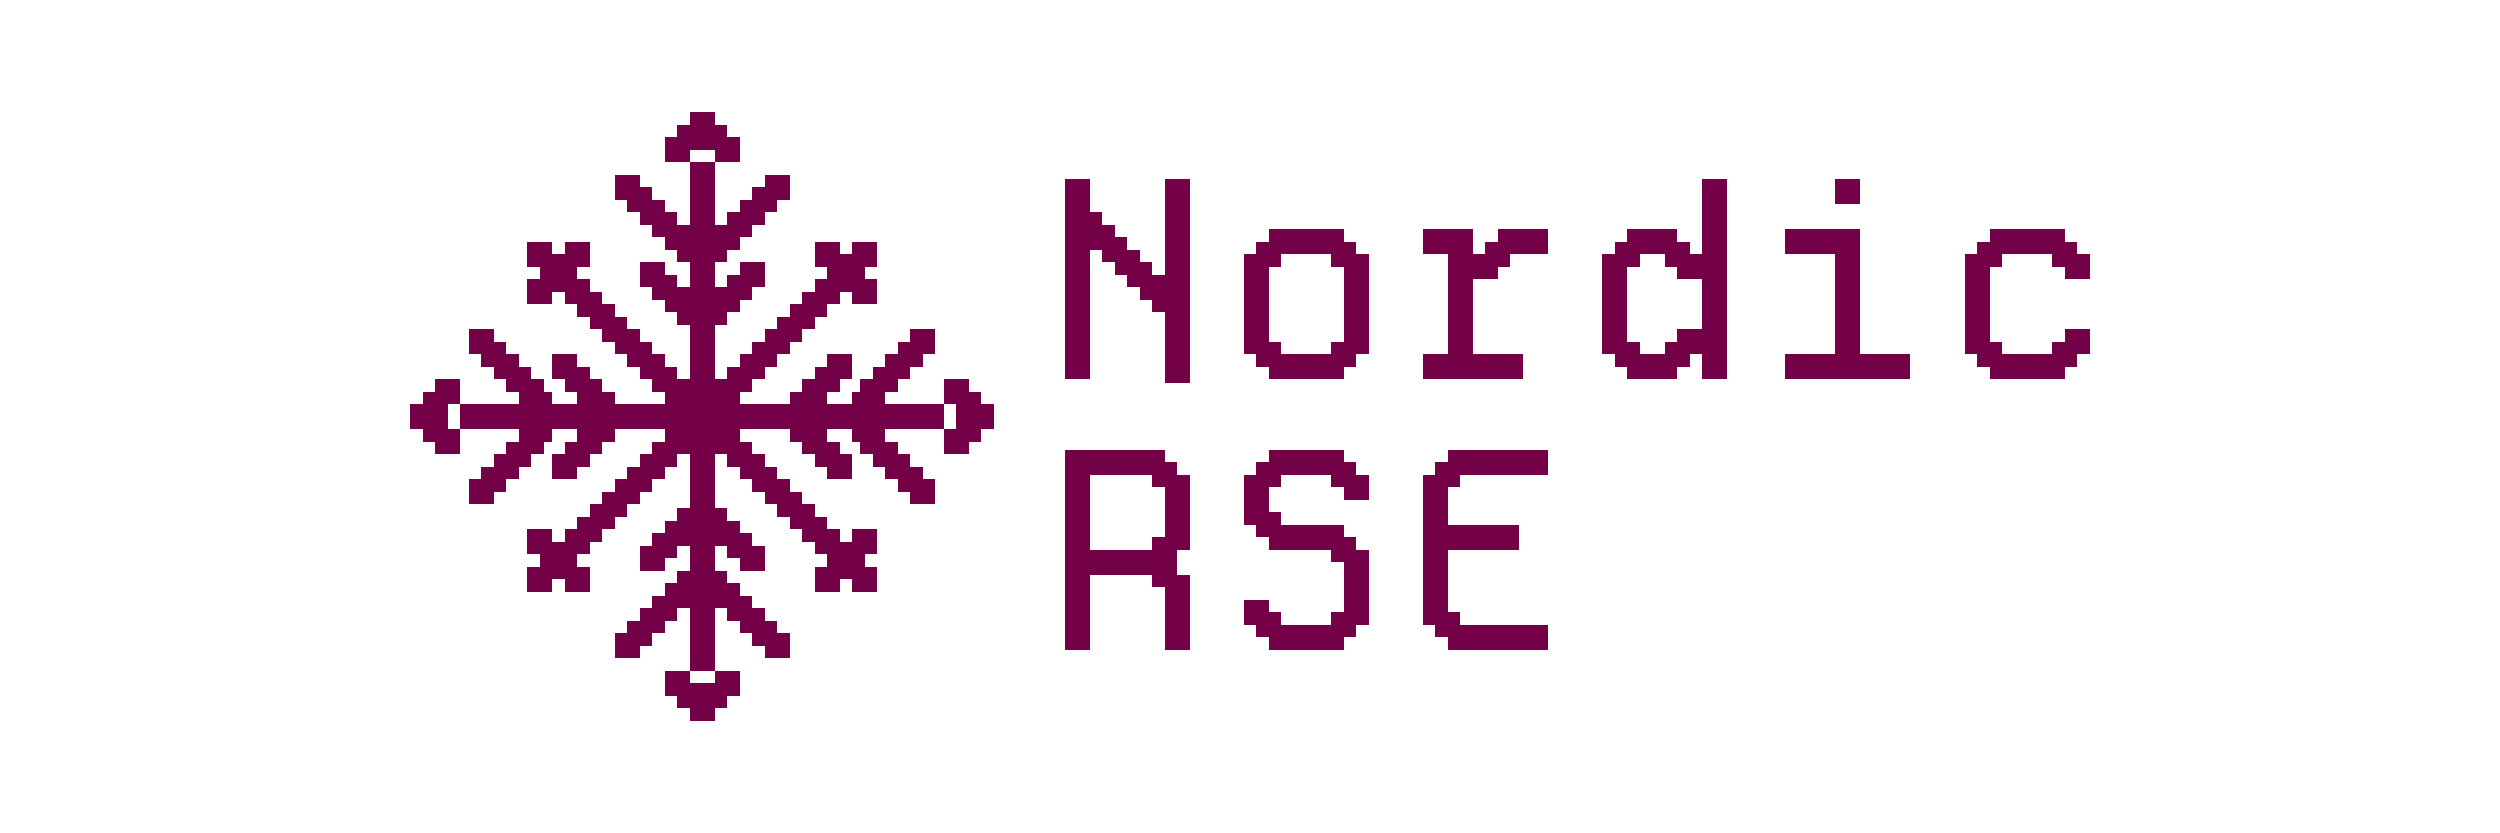 <?xml version="1.0" encoding="UTF-8" standalone="no"?>
<svg
   xmlns:dc="http://purl.org/dc/elements/1.1/"
   xmlns:cc="http://creativecommons.org/ns#"
   xmlns:rdf="http://www.w3.org/1999/02/22-rdf-syntax-ns#"
   xmlns:svg="http://www.w3.org/2000/svg"
   xmlns="http://www.w3.org/2000/svg"
   xmlns:sodipodi="http://sodipodi.sourceforge.net/DTD/sodipodi-0.dtd"
   xmlns:inkscape="http://www.inkscape.org/namespaces/inkscape"
   version="1.1"
   width="600"
   height="200"
   shape-rendering="crispEdges"
   id="svg23195"
   sodipodi:docname="NRSE_logo.svg"
   inkscape:export-filename="/home/samumantha/Documents/NRSE_logo/NRSE_black.png"
   inkscape:export-xdpi="300"
   inkscape:export-ydpi="300"
   inkscape:version="0.92.5 (2060ec1f9f, 2020-04-08)">
  <defs
     id="defs23199" />
  <sodipodi:namedview
     pagecolor="#ffffff"
     bordercolor="#666666"
     borderopacity="1"
     objecttolerance="10"
     gridtolerance="10"
     guidetolerance="10"
     inkscape:pageopacity="0"
     inkscape:pageshadow="2"
     inkscape:window-width="1848"
     inkscape:window-height="1016"
     id="namedview23197"
     showgrid="false"
     inkscape:zoom="2.1666667"
     inkscape:cx="321.36813"
     inkscape:cy="121.94093"
     inkscape:window-x="72"
     inkscape:window-y="27"
     inkscape:window-maximized="1"
     inkscape:current-layer="layer1" />
  <g
     inkscape:groupmode="layer"
     id="layer2"
     inkscape:label="Layer 2"
     style="display:inline" />
  <g
     inkscape:groupmode="layer"
     id="layer1"
     inkscape:label="Layer 1"
     style="display:inline">
    <path
       d="m 178,11 c 0,1 0,2 0,3 -1,0 -2,0 -3,0 0,1 0,2 0,3 -1,0 -2,0 -3,0 0,2 0,4 0,6 2,0 4,0 6,0 0,-1 0,-2 0,-3 2,0 4,0 6,0 0,1 0,2 0,3 2,0 4,0 6,0 0,-2 0,-4 0,-6 -1,0 -2,0 -3,0 0,-1 0,-2 0,-3 -1,0 -2,0 -3,0 0,-1 0,-2 0,-3 -2,0 -4,0 -6,0 z m 6,12 c -2,0 -4,0 -6,0 0,5 0,10 0,15 -1,0 -2,0 -3,0 0,-1 0,-2 0,-3 -1,0 -2,0 -3,0 0,-1 0,-2 0,-3 -1,0 -2,0 -3,0 0,-1 0,-2 0,-3 -1,0 -2,0 -3,0 0,-1 0,-2 0,-3 -2,0 -4,0 -6,0 0,2 0,4 0,6 1,0 2,0 3,0 0,1 0,2 0,3 1,0 2,0 3,0 0,1 0,2 0,3 1,0 2,0 3,0 0,1 0,2 0,3 1,0 2,0 3,0 0,1 0,2 0,3 1,0 2,0 3,0 0,1 0,2 0,3 1,0 2,0 3,0 0,2 0,4 0,6 -1,0 -2,0 -3,0 0,-1 0,-2 0,-3 -1,0 -2,0 -3,0 0,-1 0,-2 0,-3 -2,0 -4,0 -6,0 0,2 0,4 0,6 1,0 2,0 3,0 0,1 0,2 0,3 1,0 2,0 3,0 0,1 0,2 0,3 1,0 2,0 3,0 0,1 0,2 0,3 1,0 2,0 3,0 0,4.333 0,8.667 0,13 -1,0 -2,0 -3,0 0,-1 0,-2 0,-3 -1,0 -2,0 -3,0 0,-1 0,-2 0,-3 -1,0 -2,0 -3,0 0,-1 0,-2 0,-3 -1,0 -2,0 -3,0 0,-1 0,-2 0,-3 -1,0 -2,0 -3,0 0,-1 0,-2 0,-3 -1,0 -2,0 -3,0 0,-1 0,-2 0,-3 -1,0 -2,0 -3,0 0,-1 0,-2 0,-3 -1,0 -2,0 -3,0 0,-1 0,-2 0,-3 -1,0 -2,0 -3,0 0,-1 0,-2 0,-3 1,0 2,0 3,0 0,-2 0,-4 0,-6 -2,0 -4,0 -6,0 0,1 0,2 0,3 -1,0 -2,0 -3,0 0,-1 0,-2 0,-3 -2,0 -4,0 -6,0 0,2 0,4 0,6 1,0 2,0 3,0 0,1 0,2 0,3 -1,0 -2,0 -3,0 0,2 0,4 0,6 2,0 4,0 6,0 0,-1 0,-2 0,-3 1,0 2,0 3,0 0,1 0,2 0,3 1,0 2,0 3,0 0,1 0,2 0,3 1,0 2,0 3,0 0,1 0,2 0,3 1,0 2,0 3,0 0,1 0,2 0,3 1,0 2,0 3,0 0,1 0,2 0,3 1,0 2,0 3,0 0,1 0,2 0,3 1,0 2,0 3,0 0,1 0,2 0,3 1,0 2,0 3,0 0,1 0,2 0,3 1,0 2,0 3,0 0,1 0,2 0,3 -4,0 -8,0 -12,0 0,-1 0,-2 0,-3 -1,0 -2,0 -3,0 0,-1 0,-2 0,-3 -1,0 -2,0 -3,0 0,-1 0,-2 0,-3 -1,0 -2,0 -3,0 0,-1 0,-2 0,-3 -2,0 -4,0 -6,0 0,2 0,4 0,6 1,0 2,0 3,0 0,1 0,2 0,3 1,0 2,0 3,0 0,1 0,2 0,3 -2,0 -4,0 -6,0 0,-1 0,-2 0,-3 -0.667,0 -1.333,0 -2,0 0,-1 0,-2 0,-3 -1,0 -2,0 -3,0 0,-1 0,-2 0,-3 -1,0 -2,0 -3,0 0,-1 0,-2 0,-3 -1,0 -2,0 -3,0 0,-1 0,-2 0,-3 -1,0 -2,0 -3,0 0,-1 0,-2 0,-3 -2,0 -4,0 -6,0 0,2 0,4 0,6 1,0 2,0 3,0 0,1 0,2 0,3 1,0 2,0 3,0 0,1 0,2 0,3 1,0 2,0 3,0 0,1 0,2 0,3 1,0 2,0 3,0 0,1 0,2 0,3 -4.667,0 -9.333,0 -14,0 0,2 0,4 0,6 4.667,0 9.333,0 14,0 0,1 0,2 0,3 -1,0 -2,0 -3,0 0,1 0,2 0,3 -1,0 -2,0 -3,0 0,1 0,2 0,3 -1,0 -2,0 -3,0 0,1 0,2 0,3 -1,0 -2,0 -3,0 0,2 0,4 0,6 2,0 4,0 6,0 0,-1 0,-2 0,-3 1,0 2,0 3,0 0,-1 0,-2 0,-3 1,0 2,0 3,0 0,-1 0,-2 0,-3 1,0 2,0 3,0 0,-1 0,-2 0,-3 1,0 2,0 3,0 0,-1 0,-2 0,-3 0.667,0 1.333,0 2,0 0,-1 0,-2 0,-3 2,0 4,0 6,0 0,1 0,2 0,3 -1,0 -2,0 -3,0 0,1 0,2 0,3 -1,0 -2,0 -3,0 0,2 0,4 0,6 2,0 4,0 6,0 0,-1 0,-2 0,-3 1,0 2,0 3,0 0,-1 0,-2 0,-3 1,0 2,0 3,0 0,-1 0,-2 0,-3 1,0 2,0 3,0 0,-1 0,-2 0,-3 4,0 8,0 12,0 0,1 0,2 0,3 -1,0 -2,0 -3,0 0,1 0,2 0,3 -1,0 -2,0 -3,0 0,1 0,2 0,3 -1,0 -2,0 -3,0 0,1 0,2 0,3 -1,0 -2,0 -3,0 0,1 0,2 0,3 -1,0 -2,0 -3,0 0,1 0,2 0,3 -1,0 -2,0 -3,0 0,1 0,2 0,3 -1,0 -2,0 -3,0 0,1 0,2 0,3 -1,0 -2,0 -3,0 0,1 0,2 0,3 -1,0 -2,0 -3,0 0,-1 0,-2 0,-3 -2,0 -4,0 -6,0 0,2 0,4 0,6 1,0 2,0 3,0 0,1 0,2 0,3 -1,0 -2,0 -3,0 0,2 0,4 0,6 2,0 4,0 6,0 0,-1 0,-2 0,-3 1,0 2,0 3,0 0,1 0,2 0,3 2,0 4,0 6,0 0,-2 0,-4 0,-6 -1,0 -2,0 -3,0 0,-1 0,-2 0,-3 1,0 2,0 3,0 0,-1 0,-2 0,-3 1,0 2,0 3,0 0,-1 0,-2 0,-3 1,0 2,0 3,0 0,-1 0,-2 0,-3 1,0 2,0 3,0 0,-1 0,-2 0,-3 1,0 2,0 3,0 0,-1 0,-2 0,-3 1,0 2,0 3,0 0,-1 0,-2 0,-3 1,0 2,0 3,0 0,-1 0,-2 0,-3 1,0 2,0 3,0 0,-1 0,-2 0,-3 1,0 2,0 3,0 0,4.333 0,8.667 0,13 -1,0 -2,0 -3,0 0,1 0,2 0,3 -1,0 -2,0 -3,0 0,1 0,2 0,3 -1,0 -2,0 -3,0 0,1 0,2 0,3 -1,0 -2,0 -3,0 0,2 0,4 0,6 2,0 4,0 6,0 0,-1 0,-2 0,-3 1,0 2,0 3,0 0,-1 0,-2 0,-3 1,0 2,0 3,0 0,2 0,4 0,6 -1,0 -2,0 -3,0 0,1 0,2 0,3 -1,0 -2,0 -3,0 0,1 0,2 0,3 -1,0 -2,0 -3,0 0,1 0,2 0,3 -1,0 -2,0 -3,0 0,1 0,2 0,3 -1,0 -2,0 -3,0 0,1 0,2 0,3 -1,0 -2,0 -3,0 0,2 0,4 0,6 2,0 4,0 6,0 0,-1 0,-2 0,-3 1,0 2,0 3,0 0,-1 0,-2 0,-3 1,0 2,0 3,0 0,-1 0,-2 0,-3 1,0 2,0 3,0 0,-1 0,-2 0,-3 1,0 2,0 3,0 0,5 0,10 0,15 2,0 4,0 6,0 0,-5 0,-10 0,-15 1,0 2,0 3,0 0,1 0,2 0,3 1,0 2,0 3,0 0,1 0,2 0,3 1,0 2,0 3,0 0,1 0,2 0,3 1,0 2,0 3,0 0,1 0,2 0,3 2,0 4,0 6,0 0,-2 0,-4 0,-6 -1,0 -2,0 -3,0 0,-1 0,-2 0,-3 -1,0 -2,0 -3,0 0,-1 0,-2 0,-3 -1,0 -2,0 -3,0 0,-1 0,-2 0,-3 -1,0 -2,0 -3,0 0,-1 0,-2 0,-3 -1,0 -2,0 -3,0 0,-1 0,-2 0,-3 -1,0 -2,0 -3,0 0,-2 0,-4 0,-6 1,0 2,0 3,0 0,1 0,2 0,3 1,0 2,0 3,0 0,1 0,2 0,3 2,0 4,0 6,0 0,-2 0,-4 0,-6 -1,0 -2,0 -3,0 0,-1 0,-2 0,-3 -1,0 -2,0 -3,0 0,-1 0,-2 0,-3 -1,0 -2,0 -3,0 0,-1 0,-2 0,-3 -1,0 -2,0 -3,0 0,-4.333 0,-8.667 0,-13 1,0 2,0 3,0 0,1 0,2 0,3 1,0 2,0 3,0 0,1 0,2 0,3 1,0 2,0 3,0 0,1 0,2 0,3 1,0 2,0 3,0 0,1 0,2 0,3 1,0 2,0 3,0 0,1 0,2 0,3 1,0 2,0 3,0 0,1 0,2 0,3 1,0 2,0 3,0 0,1 0,2 0,3 1,0 2,0 3,0 0,1 0,2 0,3 1,0 2,0 3,0 0,1 0,2 0,3 -1,0 -2,0 -3,0 0,2 0,4 0,6 2,0 4,0 6,0 0,-1 0,-2 0,-3 1,0 2,0 3,0 0,1 0,2 0,3 2,0 4,0 6,0 0,-2 0,-4 0,-6 -1,0 -2,0 -3,0 0,-1 0,-2 0,-3 1,0 2,0 3,0 0,-2 0,-4 0,-6 -2,0 -4,0 -6,0 0,1 0,2 0,3 -1,0 -2,0 -3,0 0,-1 0,-2 0,-3 -1,0 -2,0 -3,0 0,-1 0,-2 0,-3 -1,0 -2,0 -3,0 0,-1 0,-2 0,-3 -1,0 -2,0 -3,0 0,-1 0,-2 0,-3 -1,0 -2,0 -3,0 0,-1 0,-2 0,-3 -1,0 -2,0 -3,0 0,-1 0,-2 0,-3 -1,0 -2,0 -3,0 0,-1 0,-2 0,-3 -1,0 -2,0 -3,0 0,-1 0,-2 0,-3 -1,0 -2,0 -3,0 0,-1 0,-2 0,-3 4,0 8,0 12,0 0,1 0,2 0,3 1,0 2,0 3,0 0,1 0,2 0,3 1,0 2,0 3,0 0,1 0,2 0,3 1,0 2,0 3,0 0,1 0,2 0,3 2,0 4,0 6,0 0,-2 0,-4 0,-6 -1,0 -2,0 -3,0 0,-1 0,-2 0,-3 -1,0 -2,0 -3,0 0,-1 0,-2 0,-3 2,0 4,0 6,0 0,1 0,2 0,3 0.667,0 1.333,0 2,0 0,1 0,2 0,3 1,0 2,0 3,0 0,1 0,2 0,3 1,0 2,0 3,0 0,1 0,2 0,3 1,0 2,0 3,0 0,1 0,2 0,3 1,0 2,0 3,0 0,1 0,2 0,3 2,0 4,0 6,0 0,-2 0,-4 0,-6 -1,0 -2,0 -3,0 0,-1 0,-2 0,-3 -1,0 -2,0 -3,0 0,-1 0,-2 0,-3 -1,0 -2,0 -3,0 0,-1 0,-2 0,-3 -1,0 -2,0 -3,0 0,-1 0,-2 0,-3 4.667,0 9.333,0 14,0 0,-2 0,-4 0,-6 -4.667,0 -9.333,0 -14,0 0,-1 0,-2 0,-3 1,0 2,0 3,0 0,-1 0,-2 0,-3 1,0 2,0 3,0 0,-1 0,-2 0,-3 1,0 2,0 3,0 0,-1 0,-2 0,-3 1,0 2,0 3,0 0,-2 0,-4 0,-6 -2,0 -4,0 -6,0 0,1 0,2 0,3 -1,0 -2,0 -3,0 0,1 0,2 0,3 -1,0 -2,0 -3,0 0,1 0,2 0,3 -1,0 -2,0 -3,0 0,1 0,2 0,3 -1,0 -2,0 -3,0 0,1 0,2 0,3 -0.667,0 -1.333,0 -2,0 0,1 0,2 0,3 -2,0 -4,0 -6,0 0,-1 0,-2 0,-3 1,0 2,0 3,0 0,-1 0,-2 0,-3 1,0 2,0 3,0 0,-2 0,-4 0,-6 -2,0 -4,0 -6,0 0,1 0,2 0,3 -1,0 -2,0 -3,0 0,1 0,2 0,3 -1,0 -2,0 -3,0 0,1 0,2 0,3 -1,0 -2,0 -3,0 0,1 0,2 0,3 -4,0 -8,0 -12,0 0,-1 0,-2 0,-3 1,0 2,0 3,0 0,-1 0,-2 0,-3 1,0 2,0 3,0 0,-1 0,-2 0,-3 1,0 2,0 3,0 0,-1 0,-2 0,-3 1,0 2,0 3,0 0,-1 0,-2 0,-3 1,0 2,0 3,0 0,-1 0,-2 0,-3 1,0 2,0 3,0 0,-1 0,-2 0,-3 1,0 2,0 3,0 0,-1 0,-2 0,-3 1,0 2,0 3,0 0,-1 0,-2 0,-3 1,0 2,0 3,0 0,1 0,2 0,3 2,0 4,0 6,0 0,-2 0,-4 0,-6 -1,0 -2,0 -3,0 0,-1 0,-2 0,-3 1,0 2,0 3,0 0,-2 0,-4 0,-6 -2,0 -4,0 -6,0 0,1 0,2 0,3 -1,0 -2,0 -3,0 0,-1 0,-2 0,-3 -2,0 -4,0 -6,0 0,2 0,4 0,6 1,0 2,0 3,0 0,1 0,2 0,3 -1,0 -2,0 -3,0 0,1 0,2 0,3 -1,0 -2,0 -3,0 0,1 0,2 0,3 -1,0 -2,0 -3,0 0,1 0,2 0,3 -1,0 -2,0 -3,0 0,1 0,2 0,3 -1,0 -2,0 -3,0 0,1 0,2 0,3 -1,0 -2,0 -3,0 0,1 0,2 0,3 -1,0 -2,0 -3,0 0,1 0,2 0,3 -1,0 -2,0 -3,0 0,1 0,2 0,3 -1,0 -2,0 -3,0 0,-4.333 0,-8.667 0,-13 1,0 2,0 3,0 0,-1 0,-2 0,-3 1,0 2,0 3,0 0,-1 0,-2 0,-3 1,0 2,0 3,0 0,-1 0,-2 0,-3 1,0 2,0 3,0 0,-2 0,-4 0,-6 -2,0 -4,0 -6,0 0,1 0,2 0,3 -1,0 -2,0 -3,0 0,1 0,2 0,3 -1,0 -2,0 -3,0 0,-2 0,-4 0,-6 1,0 2,0 3,0 0,-1 0,-2 0,-3 1,0 2,0 3,0 0,-1 0,-2 0,-3 1,0 2,0 3,0 0,-1 0,-2 0,-3 1,0 2,0 3,0 0,-1 0,-2 0,-3 1,0 2,0 3,0 0,-1 0,-2 0,-3 1,0 2,0 3,0 0,-2 0,-4 0,-6 -2,0 -4,0 -6,0 0,1 0,2 0,3 -1,0 -2,0 -3,0 0,1 0,2 0,3 -1,0 -2,0 -3,0 0,1 0,2 0,3 -1,0 -2,0 -3,0 0,1 0,2 0,3 -1,0 -2,0 -3,0 0,-5 0,-10 0,-15 z m 55,58 c 1,0 2,0 3,0 0,2 0,4 0,6 -1,0 -2,0 -3,0 0,2 0,4 0,6 2,0 4,0 6,0 0,-1 0,-2 0,-3 1,0 2,0 3,0 0,-1 0,-2 0,-3 1,0 2,0 3,0 0,-2 0,-4 0,-6 -1,0 -2,0 -3,0 0,-1 0,-2 0,-3 -1,0 -2,0 -3,0 0,-1 0,-2 0,-3 -2,0 -4,0 -6,0 0,2 0,4 0,6 z m -55,64 c 0,1 0,2 0,3 -2,0 -4,0 -6,0 0,-1 0,-2 0,-3 -2,0 -4,0 -6,0 0,2 0,4 0,6 1,0 2,0 3,0 0,1 0,2 0,3 1,0 2,0 3,0 0,1 0,2 0,3 2,0 4,0 6,0 0,-1 0,-2 0,-3 1,0 2,0 3,0 0,-1 0,-2 0,-3 1,0 2,0 3,0 0,-2 0,-4 0,-6 -2,0 -4,0 -6,0 z M 123,87 c -1,0 -2,0 -3,0 0,-2 0,-4 0,-6 1,0 2,0 3,0 0,-2 0,-4 0,-6 -2,0 -4,0 -6,0 0,1 0,2 0,3 -1,0 -2,0 -3,0 0,1 0,2 0,3 -1,0 -2,0 -3,0 0,2 0,4 0,6 1,0 2,0 3,0 0,1 0,2 0,3 1,0 2,0 3,0 0,1 0,2 0,3 2,0 4,0 6,0 0,-2 0,-4 0,-6 z M 268,27 c 0,16 0,32 0,48 2,0 4,0 6,0 0,-10.333 0,-20.667 0,-31 1,0 2,0 3,0 0,1 0,2 0,3 1,0 2,0 3,0 0,1 0,2 0,3 1,0 2,0 3,0 0,1 0,2 0,3 1,0 2,0 3,0 0,1 0,2 0,3 1,0 2,0 3,0 0,1 0,2 0,3 1,0 2,0 3,0 0,5.667 0,11.333 0,17 2,0 4,0 6,0 0,-16.333 0,-32.667 0,-49 -2,0 -4,0 -6,0 0,7.667 0,15.333 0,23 -1,0 -2,0 -3,0 0,-1 0,-2 0,-3 -1,0 -2,0 -3,0 0,-1 0,-2 0,-3 -1,0 -2,0 -3,0 0,-1 0,-2 0,-3 -1,0 -2,0 -3,0 0,-1 0,-2 0,-3 -1,0 -2,0 -3,0 0,-1 0,-2 0,-3 -1,0 -2,0 -3,0 0,-2.667 0,-5.333 0,-8 -2,0 -4,0 -6,0 z m 153,0 c 0,6 0,12 0,18 -1,0 -2,0 -3,0 0,-1 0,-2 0,-3 -1,0 -2,0 -3,0 0,-1 0,-2 0,-3 -4,0 -8,0 -12,0 0,1 0,2 0,3 -1,0 -2,0 -3,0 0,1 0,2 0,3 -1,0 -2,0 -3,0 0,8 0,16 0,24 1,0 2,0 3,0 0,1 0,2 0,3 1,0 2,0 3,0 0,1 0,2 0,3 4,0 8,0 12,0 0,-1 0,-2 0,-3 1,0 2,0 3,0 0,-1 0,-2 0,-3 1,0 2,0 3,0 0,2 0,4 0,6 2,0 4,0 6,0 0,-16 0,-32 0,-48 -2,0 -4,0 -6,0 z m 32,0 c 0,2 0,4 0,6 2,0 4,0 6,0 0,-2 0,-4 0,-6 -2,0 -4,0 -6,0 z M 317,39 c 0,1 0,2 0,3 -1,0 -2,0 -3,0 0,1 0,2 0,3 -1,0 -2,0 -3,0 0,8 0,16 0,24 1,0 2,0 3,0 0,1 0,2 0,3 1,0 2,0 3,0 0,1 0,2 0,3 6,0 12,0 18,0 0,-1 0,-2 0,-3 1,0 2,0 3,0 0,-1 0,-2 0,-3 1,0 2,0 3,0 0,-8 0,-16 0,-24 -1,0 -2,0 -3,0 0,-1 0,-2 0,-3 -1,0 -2,0 -3,0 0,-1 0,-2 0,-3 -6,0 -12,0 -18,0 z m 37,0 c 0,2 0,4 0,6 2,0 4,0 6,0 0,8 0,16 0,24 -2,0 -4,0 -6,0 0,2 0,4 0,6 8,0 16,0 24,0 0,-2 0,-4 0,-6 -4,0 -8,0 -12,0 0,-6 0,-12 0,-18 2,0 4,0 6,0 0,-1 0,-2 0,-3 1,0 2,0 3,0 0,-1 0,-2 0,-3 3,0 6,0 9,0 0,-2 0,-4 0,-6 -4,0 -8,0 -12,0 0,1 0,2 0,3 -1,0 -2,0 -3,0 0,1 0,2 0,3 -1,0 -2,0 -3,0 0,-2 0,-4 0,-6 -4,0 -8,0 -12,0 z m 87,0 c 0,2 0,4 0,6 4,0 8,0 12,0 0,8 0,16 0,24 -4,0 -8,0 -12,0 0,2 0,4 0,6 10,0 20,0 30,0 0,-2 0,-4 0,-6 -4,0 -8,0 -12,0 0,-10 0,-20 0,-30 -6,0 -12,0 -18,0 z m 49,0 c 0,1 0,2 0,3 -1,0 -2,0 -3,0 0,1 0,2 0,3 -1,0 -2,0 -3,0 0,8 0,16 0,24 1,0 2,0 3,0 0,1 0,2 0,3 1,0 2,0 3,0 0,1 0,2 0,3 6,0 12,0 18,0 0,-1 0,-2 0,-3 1,0 2,0 3,0 0,-1 0,-2 0,-3 1,0 2,0 3,0 0,-2 0,-4 0,-6 -2,0 -4,0 -6,0 0,1 0,2 0,3 -1,0 -2,0 -3,0 0,1 0,2 0,3 -4,0 -8,0 -12,0 0,-1 0,-2 0,-3 -1,0 -2,0 -3,0 0,-6 0,-12 0,-18 1,0 2,0 3,0 0,-1 0,-2 0,-3 4,0 8,0 12,0 0,1 0,2 0,3 1,0 2,0 3,0 0,1 0,2 0,3 2,0 4,0 6,0 0,-2 0,-4 0,-6 -1,0 -2,0 -3,0 0,-1 0,-2 0,-3 -1,0 -2,0 -3,0 0,-1 0,-2 0,-3 -6,0 -12,0 -18,0 z m -170,6 c 4,0 8,0 12,0 0,1 0,2 0,3 1,0 2,0 3,0 0,6 0,12 0,18 -1,0 -2,0 -3,0 0,1 0,2 0,3 -4,0 -8,0 -12,0 0,-1 0,-2 0,-3 -1,0 -2,0 -3,0 0,-6 0,-12 0,-18 1,0 2,0 3,0 0,-1 0,-2 0,-3 z m 86,0 c 2,0 4,0 6,0 0,1 0,2 0,3 1,0 2,0 3,0 0,1 0,2 0,3 2,0 4,0 6,0 0,4 0,8 0,12 -2,0 -4,0 -6,0 0,1 0,2 0,3 -1,0 -2,0 -3,0 0,1 0,2 0,3 -2,0 -4,0 -6,0 0,-1 0,-2 0,-3 -1,0 -2,0 -3,0 0,-6 0,-12 0,-18 1,0 2,0 3,0 0,-1 0,-2 0,-3 z M 268,92 c 0,16 0,32 0,48 2,0 4,0 6,0 0,-6 0,-12 0,-18 5,0 10,0 15,0 0,1 0,2 0,3 1,0 2,0 3,0 0,5 0,10 0,15 2,0 4,0 6,0 0,-6 0,-12 0,-18 -1,0 -2,0 -3,0 0,-2 0,-4 0,-6 1,0 2,0 3,0 0,-6 0,-12 0,-18 -1,0 -2,0 -3,0 0,-1 0,-2 0,-3 -1,0 -2,0 -3,0 0,-1 0,-2 0,-3 -8,0 -16,0 -24,0 z m 49,0 c 0,1 0,2 0,3 -1,0 -2,0 -3,0 0,1 0,2 0,3 -1,0 -2,0 -3,0 0,4 0,8 0,12 1,0 2,0 3,0 0,1 0,2 0,3 1,0 2,0 3,0 0,1 0,2 0,3 5,0 10,0 15,0 0,1 0,2 0,3 1,0 2,0 3,0 0,4 0,8 0,12 -1,0 -2,0 -3,0 0,1 0,2 0,3 -4,0 -8,0 -12,0 0,-1 0,-2 0,-3 -1,0 -2,0 -3,0 0,-1 0,-2 0,-3 -2,0 -4,0 -6,0 0,2 0,4 0,6 1,0 2,0 3,0 0,1 0,2 0,3 1,0 2,0 3,0 0,1 0,2 0,3 6,0 12,0 18,0 0,-1 0,-2 0,-3 1,0 2,0 3,0 0,-1 0,-2 0,-3 1,0 2,0 3,0 0,-6 0,-12 0,-18 -1,0 -2,0 -3,0 0,-1 0,-2 0,-3 -1,0 -2,0 -3,0 0,-1 0,-2 0,-3 -5,0 -10,0 -15,0 0,-1 0,-2 0,-3 -1,0 -2,0 -3,0 0,-2 0,-4 0,-6 1,0 2,0 3,0 0,-1 0,-2 0,-3 4,0 8,0 12,0 0,1 0,2 0,3 1,0 2,0 3,0 0,1 0,2 0,3 2,0 4,0 6,0 0,-2 0,-4 0,-6 -1,0 -2,0 -3,0 0,-1 0,-2 0,-3 -1,0 -2,0 -3,0 0,-1 0,-2 0,-3 -6,0 -12,0 -18,0 z m 43,0 c 0,1 0,2 0,3 -1,0 -2,0 -3,0 0,1 0,2 0,3 -1,0 -2,0 -3,0 0,12 0,24 0,36 1,0 2,0 3,0 0,1 0,2 0,3 1,0 2,0 3,0 0,1 0,2 0,3 8,0 16,0 24,0 0,-2 0,-4 0,-6 -7,0 -14,0 -21,0 0,-1 0,-2 0,-3 -1,0 -2,0 -3,0 0,-5 0,-10 0,-15 5.667,0 11.333,0 17,0 0,-2 0,-4 0,-6 -5.667,0 -11.333,0 -17,0 0,-3 0,-6 0,-9 1,0 2,0 3,0 0,-1 0,-2 0,-3 7,0 14,0 21,0 0,-2 0,-4 0,-6 -8,0 -16,0 -24,0 z m -86,6 c 5,0 10,0 15,0 0,1 0,2 0,3 1,0 2,0 3,0 0,4 0,8 0,12 -1,0 -2,0 -3,0 0,1 0,2 0,3 -5,0 -10,0 -15,0 0,-6 0,-12 0,-18 z"
       id="rect815"
       inkscape:connector-curvature="0"
       style="fill:#740048;fill-opacity:1;stroke:none;stroke-opacity:1"
       transform="translate(-12.5,16)" />
  </g>
</svg>
